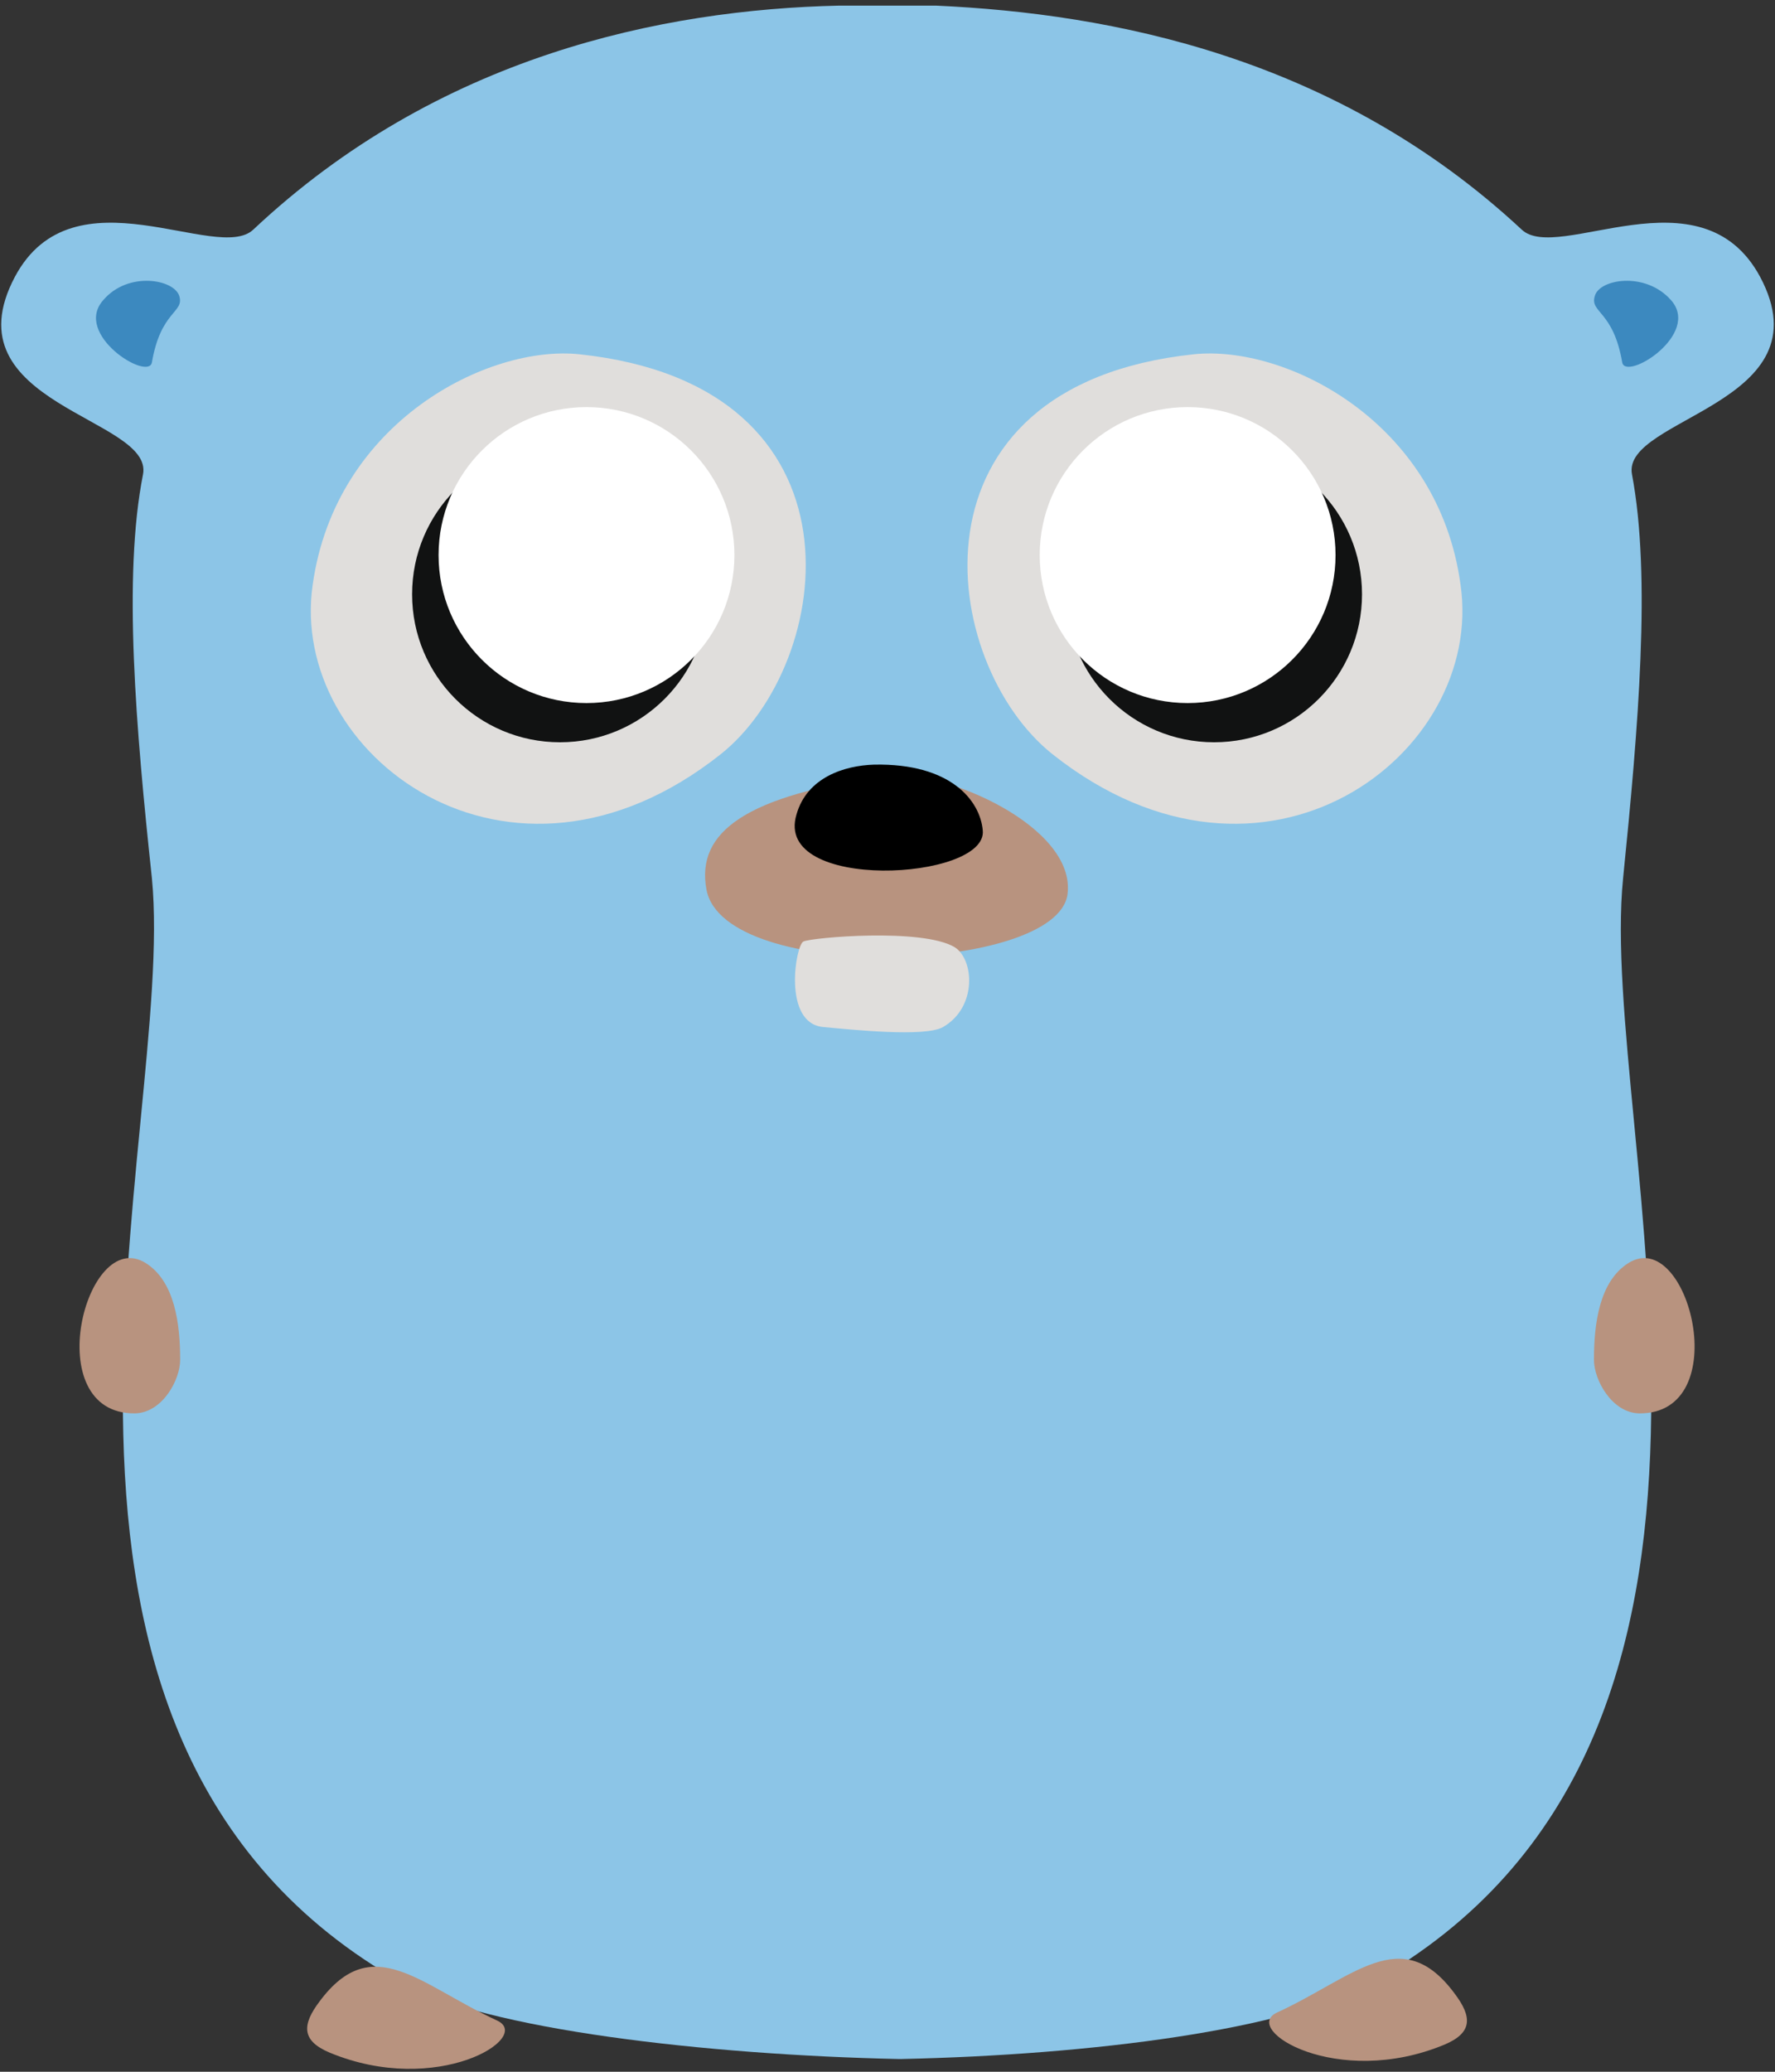 <?xml version="1.0" encoding="UTF-8"?>
<svg width="12px" height="14px" viewBox="0 0 12 14" version="1.1" xmlns="http://www.w3.org/2000/svg" xmlns:xlink="http://www.w3.org/1999/xlink">
    <rect x="0" y="0" width="12" height="14" fill="#333333" stroke="none"/>
    <!-- Generator: sketchtool 53.2 (72643) - https://sketchapp.com -->
    <title>303C7123-7379-4905-B8EC-D84FC24A76BE</title>
    <desc>Created with sketchtool.</desc>
    <g id="Docs" stroke="none" stroke-width="1" fill="none" fill-rule="evenodd">
        <g id="Docs-Icon" transform="translate(-18, -114)" fill-rule="nonzero">
            <g id="golang" transform="translate(12, 109)">
                <path d="M17.899,6.87 C17.499,6.13 16.531,6.784 16.287,6.551 C15.033,5.384 13.516,5.092 12.328,5.038 C12.328,5.038 11.791,5.038 11.672,5.038 C10.478,5.065 8.961,5.378 7.713,6.551 C7.469,6.784 6.496,6.13 6.101,6.87 C5.642,7.735 7.039,7.822 6.967,8.205 C6.83,8.897 6.919,9.924 7.027,10.935 C7.194,12.649 5.779,16.751 8.722,18.4 C9.278,18.714 10.776,18.886 12.078,18.914 L12.078,18.914 C12.078,18.914 12.084,18.914 12.084,18.914 C12.084,18.914 12.09,18.914 12.09,18.914 L12.09,18.914 C13.391,18.886 14.71,18.714 15.266,18.4 C18.215,16.751 16.8,12.649 16.973,10.935 C17.075,9.924 17.164,8.897 17.033,8.205 C16.961,7.822 18.358,7.73 17.899,6.87 Z" id="Path" fill="#8CC5E7"></path>
                <g id="Group" transform="translate(12.507, 7.378)">
                    <path d="M1.564,0.016 C-0.43,0.227 -0.161,2.108 0.609,2.719 C2.042,3.854 3.534,2.719 3.367,1.573 C3.218,0.47 2.185,-0.049 1.564,0.016 Z" id="Path" fill="#E0DEDC"></path>
                    <ellipse id="Oval" fill="#111212" cx="1.701" cy="1.638" rx="1" ry="1"></ellipse>
                    <ellipse id="Oval" fill="#FFFFFF" cx="1.522" cy="1.373" rx="1" ry="1"></ellipse>
                </g>
                <g id="Group" transform="translate(10.716, 10.135)">
                    <path d="M1.284,0.108 C0.328,0.238 -0.012,0.486 0.06,0.876 C0.179,1.514 2.43,1.443 2.501,0.908 C2.561,0.449 1.66,0.059 1.284,0.108 Z" id="Path" fill="#B8937F"></path>
                    <path d="M0.669,0.368 C0.507,0.897 1.964,0.816 1.928,0.476 C1.91,0.276 1.713,0.022 1.194,0.032 C0.991,0.038 0.74,0.119 0.669,0.368 Z" id="Path" fill="#000000"></path>
                    <path d="M0.716,1.227 C0.663,1.249 0.573,1.778 0.848,1.805 C1.033,1.822 1.54,1.876 1.66,1.805 C1.893,1.67 1.869,1.346 1.737,1.265 C1.516,1.135 0.776,1.2 0.716,1.227 Z" id="Path" fill="#E0DEDC"></path>
                </g>
                <g id="Group" transform="translate(8.09, 7.378)">
                    <path d="M1.827,0.016 C3.821,0.227 3.552,2.108 2.782,2.719 C1.349,3.854 -0.143,2.719 0.024,1.573 C0.179,0.47 1.212,-0.049 1.827,0.016 Z" id="Path" fill="#E0DEDC"></path>
                    <ellipse id="Oval" fill="#111212" cx="1.696" cy="1.638" rx="1" ry="1"></ellipse>
                    <ellipse id="Oval" fill="#FFFFFF" cx="1.875" cy="1.373" rx="1" ry="1"></ellipse>
                </g>
                <path d="M17.081,14.551 C17.737,14.557 17.415,13.281 17.009,13.535 C16.812,13.659 16.776,13.946 16.776,14.189 C16.776,14.324 16.896,14.546 17.081,14.551 Z" id="Path" fill="#B8937F"></path>
                <path d="M6.913,14.551 C6.257,14.557 6.579,13.281 6.985,13.535 C7.182,13.659 7.218,13.946 7.218,14.189 C7.218,14.324 7.099,14.546 6.913,14.551 Z" id="Path" fill="#B8937F"></path>
                <path d="M15.833,18.47 C15.475,17.989 15.152,18.362 14.633,18.6 C14.388,18.714 15.039,19.119 15.767,18.816 C15.958,18.735 15.952,18.627 15.833,18.47 Z" id="Path" fill="#B8937F"></path>
                <path d="M8.161,18.524 C8.519,18.043 8.842,18.416 9.361,18.654 C9.606,18.768 8.955,19.173 8.227,18.87 C8.036,18.789 8.042,18.681 8.161,18.524 Z" id="Path" fill="#B8937F"></path>
                <path d="M16.782,7 C16.746,7.114 16.907,7.097 16.967,7.449 C16.991,7.578 17.504,7.259 17.296,7.027 C17.122,6.832 16.812,6.886 16.782,7 Z" id="Path" fill="#3C89BF"></path>
                <path d="M7.212,7 C7.248,7.114 7.087,7.097 7.027,7.449 C7.003,7.578 6.49,7.259 6.699,7.027 C6.866,6.832 7.176,6.886 7.212,7 Z" id="Path" fill="#3C89BF"></path>
            </g>
        </g>
    </g>
</svg>